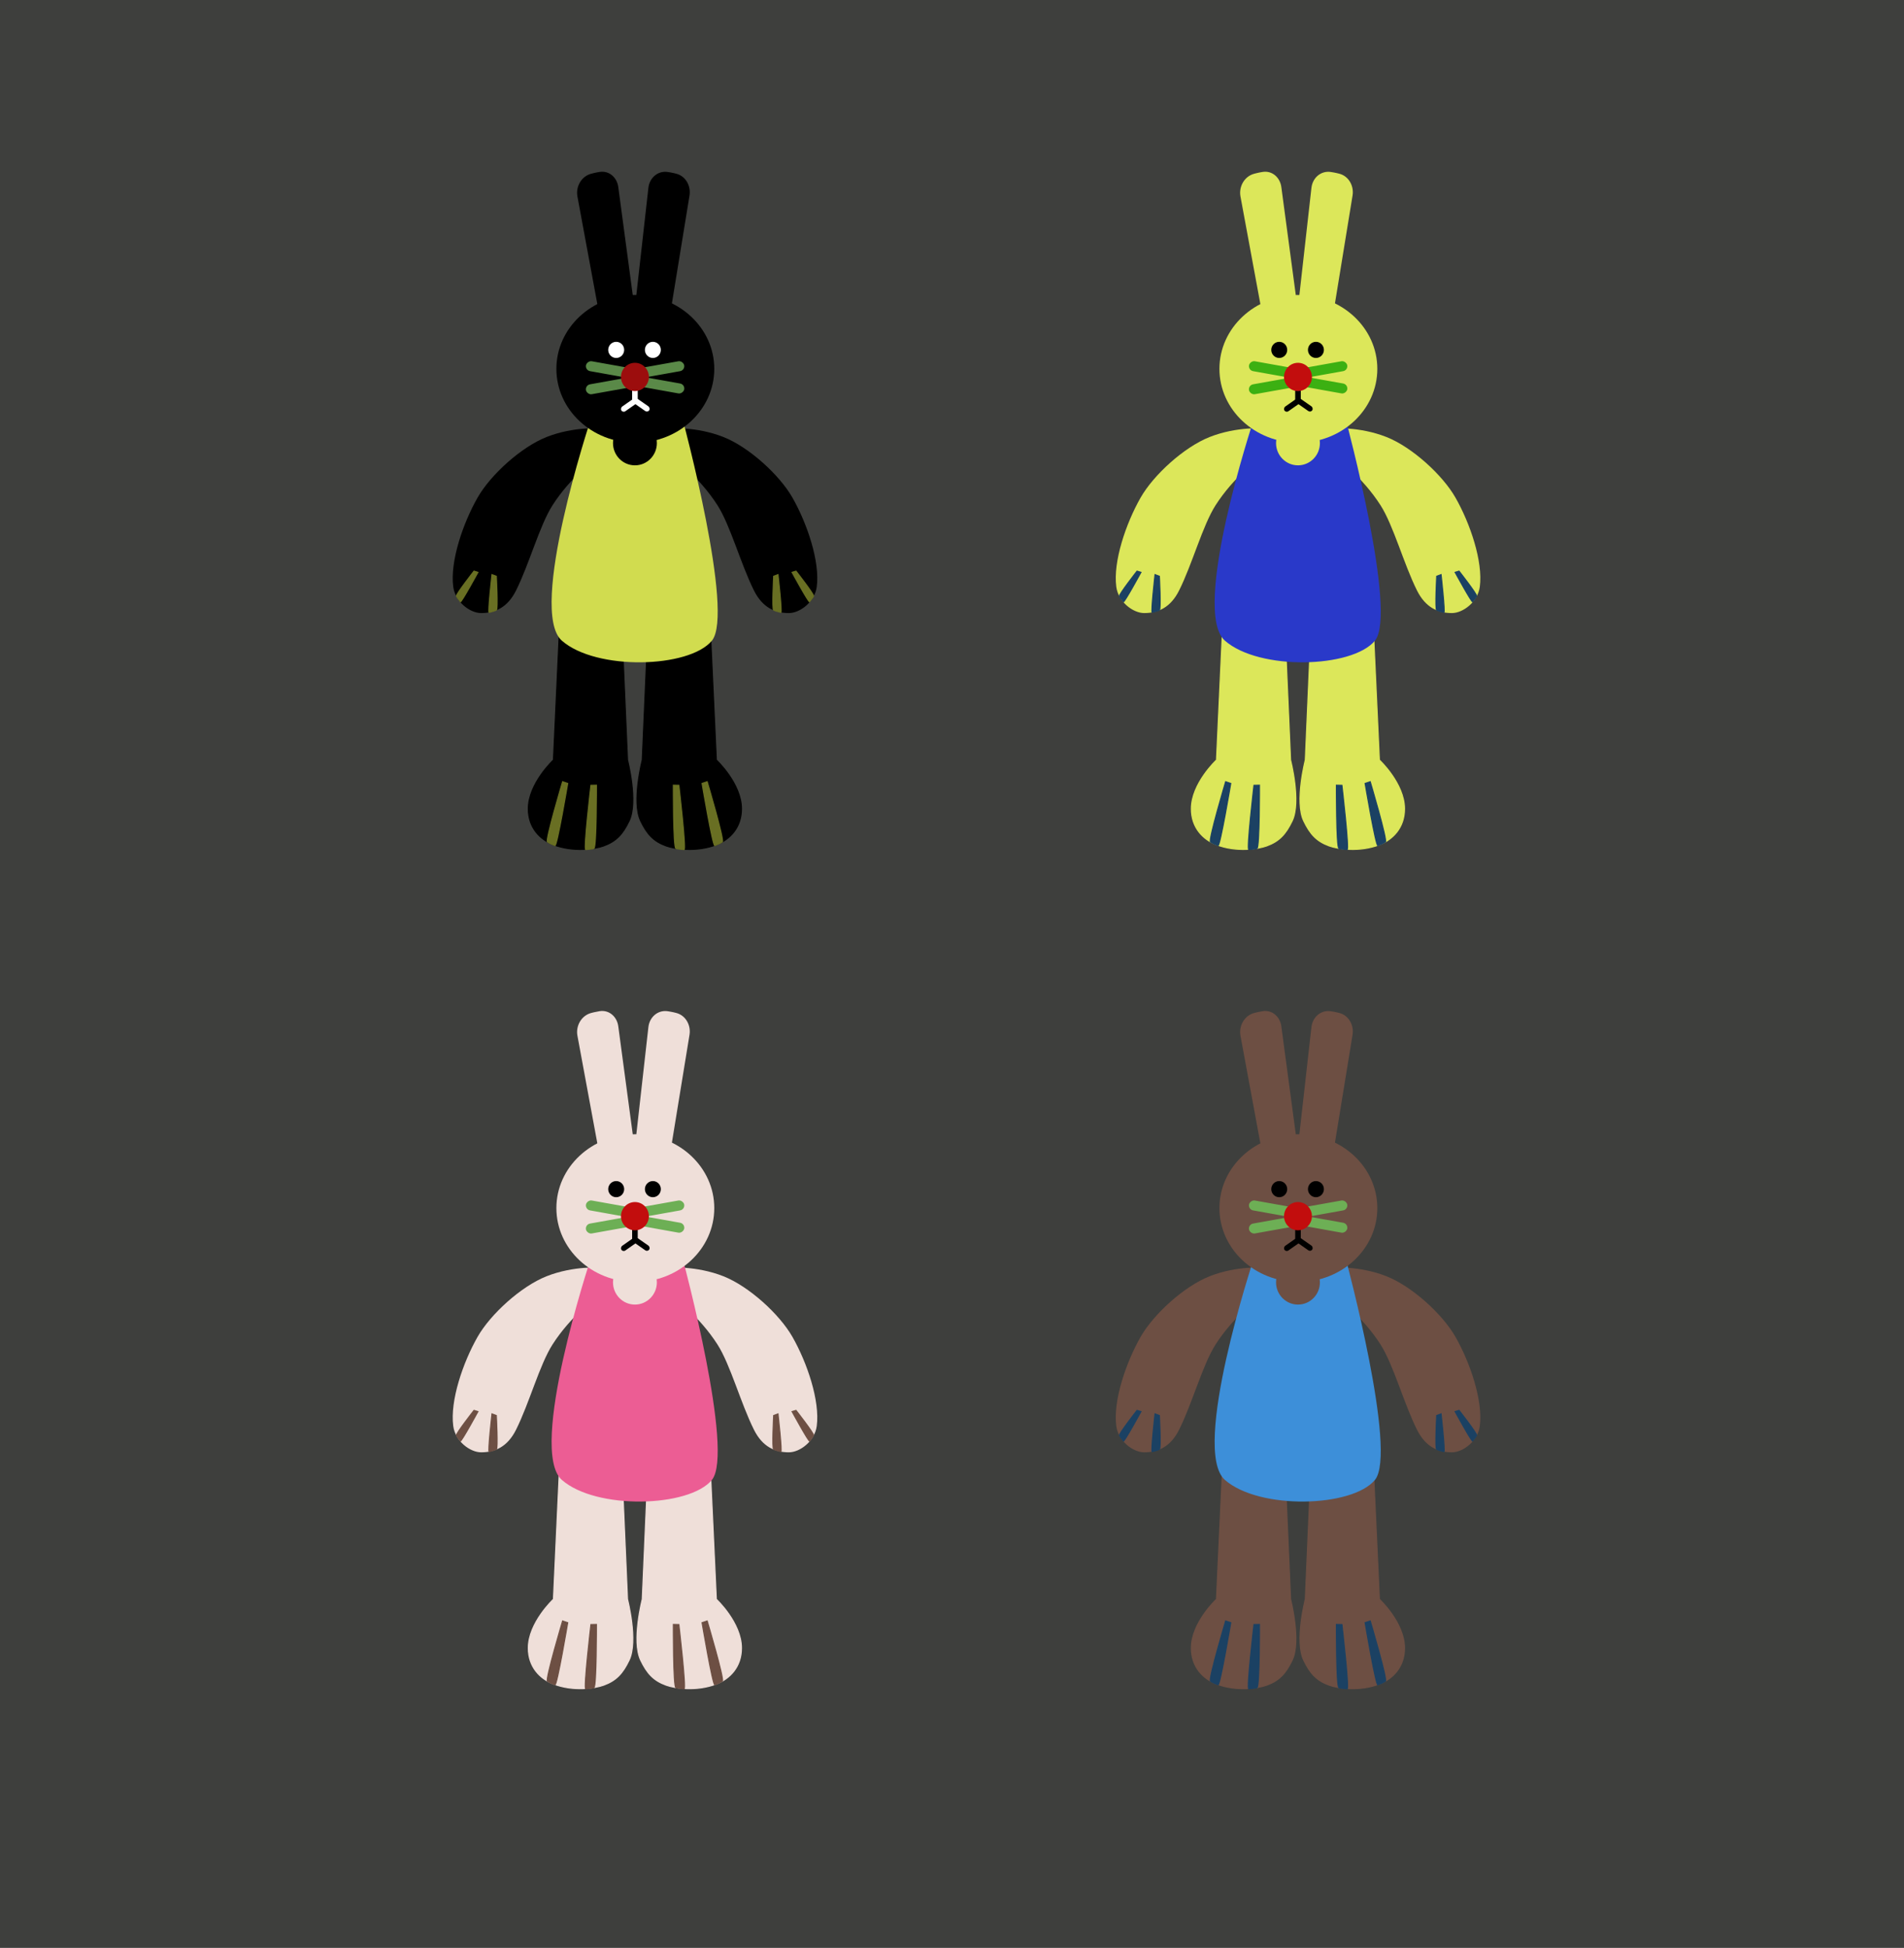 <svg width="1901" height="1945" viewBox="0 0 1901 1945" fill="none" xmlns="http://www.w3.org/2000/svg">
<rect width="1901" height="1945" fill="#3E3F3D"/>
<path d="M716.34 504.489C698.185 476.129 673.345 458.138 673.345 458.138L667.771 427.749C667.771 427.749 694.91 425.531 722.312 436.374C747.821 446.468 778.236 474.172 791.183 496.886C805.809 522.543 818.821 560.722 815.467 585.959C813.459 601.07 798.706 612.157 787.6 612.157C773.655 612.157 761.278 606.614 752.804 589.686C739.539 563.187 729.265 524.678 716.34 504.489Z" fill="black"/>
<path d="M812.283 595.229C811.324 597.17 809.496 599.259 808.302 600.871C807.44 602.034 790.785 571.449 790.785 571.449L794.766 570.24C794.766 570.24 813.079 593.617 812.283 595.229Z" fill="#696F23" stroke="#696F23"/>
<path d="M772.383 609.211C774.496 610.268 777.496 610.865 779.614 611.473C781.141 611.911 776.827 573.721 776.827 573.721L772.424 575.358C772.424 575.358 770.629 608.334 772.383 609.211Z" fill="#696F23" stroke="#696F23"/>
<path d="M551.66 504.489C569.815 476.129 594.655 458.138 594.655 458.138L600.229 427.749C600.229 427.749 573.09 425.531 545.688 436.374C520.179 446.468 489.764 474.172 476.817 496.886C462.191 522.543 449.179 560.722 452.533 585.959C454.541 601.07 469.294 612.157 480.4 612.157C494.345 612.157 506.722 606.614 515.196 589.686C528.461 563.187 538.735 524.678 551.66 504.489Z" fill="black"/>
<path d="M455.717 595.229C456.676 597.17 458.504 599.259 459.698 600.871C460.56 602.034 477.215 571.449 477.215 571.449L473.234 570.24C473.234 570.24 454.921 593.617 455.717 595.229Z" fill="#696F23" stroke="#696F23"/>
<path d="M495.617 609.211C493.504 610.268 490.504 610.865 488.386 611.473C486.859 611.911 491.173 573.721 491.173 573.721L495.576 575.358C495.576 575.358 497.371 608.334 495.617 609.211Z" fill="#696F23" stroke="#696F23"/>
<path d="M715.257 758.866L709.285 629.891L646.385 639.967L641.21 758.866C641.21 758.866 630.461 800.605 639.618 819.726C645.987 833.026 652.555 840.157 665.096 844.714C673.854 847.897 695.352 851.163 715.257 843.505C728.571 838.383 740.337 826.56 740.337 807.634C740.337 782.242 715.257 758.866 715.257 758.866Z" fill="black" stroke="black"/>
<path d="M721.229 840.684C718.439 842.546 716.618 843.078 713.665 844.311C711.535 845.201 700.925 782.242 700.925 782.242L706.101 780.496C706.101 780.496 723.545 839.137 721.229 840.684Z" fill="#696F23" stroke="#696F23"/>
<path d="M674.768 847.152C678.012 848.107 679.785 848.022 683.014 848.317C685.343 848.53 677.835 784.101 677.835 784.101L672.262 783.985C672.262 783.985 672.073 846.358 674.768 847.152Z" fill="#696F23" stroke="#696F23"/>
<path d="M552.529 758.866L558.5 629.891L621.4 639.967L626.576 758.866C626.576 758.866 637.325 800.605 628.168 819.726C621.798 833.026 615.23 840.157 602.69 844.714C593.931 847.897 572.434 851.163 552.529 843.505C539.215 838.383 527.448 826.56 527.448 807.634C527.448 782.242 552.529 758.866 552.529 758.866Z" fill="black" stroke="black"/>
<path d="M546.557 840.684C549.346 842.546 551.168 843.078 554.121 844.311C556.25 845.201 566.86 782.242 566.86 782.242L561.685 780.496C561.685 780.496 544.241 839.137 546.557 840.684Z" fill="#696F23" stroke="#696F23"/>
<path d="M593.018 847.152C589.774 848.107 588.001 848.022 584.771 848.317C582.442 848.53 589.95 784.101 589.95 784.101L595.524 783.985C595.524 783.985 595.712 846.358 593.018 847.152Z" fill="#696F23" stroke="#696F23"/>
<path d="M589.32 420.307H682.017C682.017 420.307 733.555 612.198 710.767 639.73C687.979 667.263 595.263 669.766 560.987 639.73C526.711 609.695 589.32 420.307 589.32 420.307Z" fill="#D1DC4F"/>
<ellipse cx="633.933" cy="442.474" rx="21.896" ry="22.168" fill="black"/>
<ellipse cx="634.331" cy="368.314" rx="78.824" ry="73.757" fill="black"/>
<ellipse cx="615.222" cy="349.371" rx="7.962" ry="8.061" fill="white"/>
<ellipse cx="651.847" cy="349.371" rx="7.962" ry="8.061" fill="white"/>
<path d="M576.521 196.22C574.687 186.313 580.456 176.049 590.249 173.471C591.231 173.212 592.224 172.962 593.216 172.727C595.032 172.295 596.914 171.943 598.778 171.655C608.225 170.194 616.032 177.239 617.306 186.752L632.729 301.921L597.444 309.308L576.521 196.22Z" fill="black"/>
<path d="M647.375 187.545C648.506 177.491 656.883 170.189 666.829 171.742C667.826 171.898 668.831 172.067 669.831 172.248C671.662 172.58 673.532 173.013 675.366 173.499C684.664 175.963 689.971 185.754 688.428 195.21L669.746 309.697L634.461 302.31L647.375 187.545Z" fill="black"/>
<rect x="631.146" y="386.451" width="5.573" height="16.928" fill="white"/>
<rect width="5.62" height="18.387" rx="2.81" transform="matrix(0.564 0.826 -0.819 0.573 633.928 397.056)" fill="white"/>
<rect width="5.62" height="18.387" rx="2.81" transform="matrix(-0.564 0.826 0.819 0.573 634.679 396.876)" fill="white"/>
<rect width="44.664" height="10.036" rx="5.018" transform="matrix(0.984 -0.176 0.172 0.985 584.17 384.627)" fill="#5A8948"/>
<rect width="44.664" height="10.036" rx="5.018" transform="matrix(-0.984 -0.176 -0.172 0.985 629.861 367.699)" fill="#5A8948"/>
<rect width="44.664" height="10.036" rx="5.018" transform="matrix(0.984 -0.176 0.172 0.985 638.312 367.699)" fill="#5A8948"/>
<rect width="44.664" height="10.036" rx="5.018" transform="matrix(-0.984 -0.176 -0.172 0.985 684.003 383.821)" fill="#5A8948"/>
<ellipse cx="633.932" cy="376.375" rx="13.934" ry="14.107" fill="#9C0D0D"/>
<path d="M1378.34 504.489C1360.18 476.129 1335.34 458.138 1335.34 458.138L1329.77 427.749C1329.77 427.749 1356.91 425.531 1384.31 436.374C1409.82 446.468 1440.24 474.172 1453.18 496.886C1467.81 522.543 1480.82 560.722 1477.47 585.959C1475.46 601.07 1460.71 612.157 1449.6 612.157C1435.65 612.157 1423.28 606.614 1414.8 589.686C1401.54 563.187 1391.26 524.678 1378.34 504.489Z" fill="#DCE75A"/>
<path d="M1474.28 595.229C1473.32 597.17 1471.5 599.259 1470.3 600.871C1469.44 602.034 1452.79 571.449 1452.79 571.449L1456.77 570.24C1456.77 570.24 1475.08 593.617 1474.28 595.229Z" fill="#1B4163" stroke="#1B4163"/>
<path d="M1434.38 609.211C1436.5 610.268 1439.5 610.865 1441.61 611.473C1443.14 611.911 1438.83 573.721 1438.83 573.721L1434.42 575.358C1434.42 575.358 1432.63 608.334 1434.38 609.211Z" fill="#1B4163" stroke="#1B4163"/>
<path d="M1213.66 504.489C1231.82 476.129 1256.66 458.138 1256.66 458.138L1262.23 427.749C1262.23 427.749 1235.09 425.531 1207.69 436.374C1182.18 446.468 1151.76 474.172 1138.82 496.886C1124.19 522.543 1111.18 560.722 1114.53 585.959C1116.54 601.07 1131.29 612.157 1142.4 612.157C1156.35 612.157 1168.72 606.614 1177.2 589.686C1190.46 563.187 1200.74 524.678 1213.66 504.489Z" fill="#DCE75A"/>
<path d="M1117.72 595.229C1118.68 597.17 1120.5 599.259 1121.7 600.871C1122.56 602.034 1139.21 571.449 1139.21 571.449L1135.23 570.24C1135.23 570.24 1116.92 593.617 1117.72 595.229Z" fill="#1B4163" stroke="#1B4163"/>
<path d="M1157.62 609.211C1155.5 610.268 1152.5 610.865 1150.39 611.473C1148.86 611.911 1153.17 573.721 1153.17 573.721L1157.58 575.358C1157.58 575.358 1159.37 608.334 1157.62 609.211Z" fill="#1B4163" stroke="#1B4163"/>
<path d="M1377.26 758.866L1371.29 629.891L1308.39 639.967L1303.21 758.866C1303.21 758.866 1292.46 800.605 1301.62 819.726C1307.99 833.026 1314.56 840.157 1327.1 844.714C1335.85 847.897 1357.35 851.163 1377.26 843.505C1390.57 838.383 1402.34 826.56 1402.34 807.634C1402.34 782.242 1377.26 758.866 1377.26 758.866Z" fill="#DCE75A" stroke="#DCE75A"/>
<path d="M1383.23 840.684C1380.44 842.546 1378.62 843.078 1375.66 844.311C1373.54 845.201 1362.93 782.242 1362.93 782.242L1368.1 780.496C1368.1 780.496 1385.54 839.137 1383.23 840.684Z" fill="#1B4163" stroke="#1B4163"/>
<path d="M1336.77 847.152C1340.01 848.107 1341.78 848.022 1345.01 848.317C1347.34 848.53 1339.84 784.101 1339.84 784.101L1334.26 783.985C1334.26 783.985 1334.07 846.358 1336.77 847.152Z" fill="#1B4163" stroke="#1B4163"/>
<path d="M1214.53 758.866L1220.5 629.891L1283.4 639.967L1288.58 758.866C1288.58 758.866 1299.32 800.605 1290.17 819.726C1283.8 833.026 1277.23 840.157 1264.69 844.714C1255.93 847.897 1234.43 851.163 1214.53 843.505C1201.21 838.383 1189.45 826.56 1189.45 807.634C1189.45 782.242 1214.53 758.866 1214.53 758.866Z" fill="#DCE75A" stroke="#DCE75A"/>
<path d="M1208.56 840.684C1211.35 842.546 1213.17 843.078 1216.12 844.311C1218.25 845.201 1228.86 782.242 1228.86 782.242L1223.68 780.496C1223.68 780.496 1206.24 839.137 1208.56 840.684Z" fill="#1B4163" stroke="#1B4163"/>
<path d="M1255.02 847.152C1251.77 848.107 1250 848.022 1246.77 848.317C1244.44 848.53 1251.95 784.101 1251.95 784.101L1257.52 783.985C1257.52 783.985 1257.71 846.358 1255.02 847.152Z" fill="#1B4163" stroke="#1B4163"/>
<path d="M1251.32 420.307H1344.02C1344.02 420.307 1395.55 612.198 1372.77 639.73C1349.98 667.263 1257.26 669.766 1222.99 639.73C1188.71 609.695 1251.32 420.307 1251.32 420.307Z" fill="#2939C9"/>
<ellipse cx="1295.93" cy="442.474" rx="21.896" ry="22.168" fill="#DCE75A"/>
<ellipse cx="1296.33" cy="368.314" rx="78.824" ry="73.757" fill="#DCE75A"/>
<ellipse cx="1277.22" cy="349.371" rx="7.962" ry="8.061" fill="black"/>
<ellipse cx="1313.85" cy="349.371" rx="7.962" ry="8.061" fill="black"/>
<path d="M1238.52 196.22C1236.69 186.313 1242.46 176.049 1252.25 173.471C1253.23 173.212 1254.22 172.962 1255.22 172.727C1257.03 172.295 1258.91 171.943 1260.78 171.655C1270.22 170.194 1278.03 177.239 1279.31 186.752L1294.73 301.921L1259.44 309.308L1238.52 196.22Z" fill="#DCE75A"/>
<path d="M1309.37 187.545C1310.51 177.491 1318.88 170.189 1328.83 171.742C1329.83 171.898 1330.83 172.067 1331.83 172.248C1333.66 172.58 1335.53 173.013 1337.37 173.499C1346.66 175.963 1351.97 185.754 1350.43 195.21L1331.75 309.697L1296.46 302.31L1309.37 187.545Z" fill="#DCE75A"/>
<rect x="1293.15" y="386.451" width="5.573" height="16.928" fill="black"/>
<rect width="5.62" height="18.387" rx="2.81" transform="matrix(0.564 0.826 -0.819 0.573 1295.93 397.056)" fill="black"/>
<rect width="5.62" height="18.387" rx="2.81" transform="matrix(-0.564 0.826 0.819 0.573 1296.68 396.876)" fill="black"/>
<rect width="44.664" height="10.036" rx="5.018" transform="matrix(0.984 -0.176 0.172 0.985 1246.17 384.627)" fill="#3CB012"/>
<rect width="44.664" height="10.036" rx="5.018" transform="matrix(-0.984 -0.176 -0.172 0.985 1291.86 367.699)" fill="#3CB012"/>
<rect width="44.664" height="10.036" rx="5.018" transform="matrix(0.984 -0.176 0.172 0.985 1300.31 367.699)" fill="#3CB012"/>
<rect width="44.664" height="10.036" rx="5.018" transform="matrix(-0.984 -0.176 -0.172 0.985 1346 383.821)" fill="#3CB012"/>
<ellipse cx="1295.93" cy="376.375" rx="13.934" ry="14.107" fill="#C20D0D"/>
<path d="M716.34 1342.49C698.185 1314.13 673.345 1296.14 673.345 1296.14L667.771 1265.75C667.771 1265.75 694.91 1263.53 722.312 1274.37C747.821 1284.47 778.236 1312.17 791.183 1334.89C805.809 1360.54 818.821 1398.72 815.467 1423.96C813.459 1439.07 798.706 1450.16 787.6 1450.16C773.655 1450.16 761.278 1444.61 752.804 1427.69C739.539 1401.19 729.265 1362.68 716.34 1342.49Z" fill="#EFDFD9"/>
<path d="M812.283 1433.23C811.324 1435.17 809.496 1437.26 808.302 1438.87C807.44 1440.03 790.785 1409.45 790.785 1409.45L794.766 1408.24C794.766 1408.24 813.079 1431.62 812.283 1433.23Z" fill="#6D4F43" stroke="#6D4F43"/>
<path d="M772.383 1447.21C774.496 1448.27 777.496 1448.87 779.614 1449.47C781.141 1449.91 776.827 1411.72 776.827 1411.72L772.424 1413.36C772.424 1413.36 770.629 1446.33 772.383 1447.21Z" fill="#6D4F43" stroke="#6D4F43"/>
<path d="M551.66 1342.49C569.815 1314.13 594.655 1296.14 594.655 1296.14L600.229 1265.75C600.229 1265.75 573.09 1263.53 545.688 1274.37C520.179 1284.47 489.764 1312.17 476.817 1334.89C462.191 1360.54 449.179 1398.72 452.533 1423.96C454.541 1439.07 469.294 1450.16 480.4 1450.16C494.345 1450.16 506.722 1444.61 515.196 1427.69C528.461 1401.19 538.735 1362.68 551.66 1342.49Z" fill="#EFDFD9"/>
<path d="M455.717 1433.23C456.676 1435.17 458.504 1437.26 459.698 1438.87C460.56 1440.03 477.215 1409.45 477.215 1409.45L473.234 1408.24C473.234 1408.24 454.921 1431.62 455.717 1433.23Z" fill="#6D4F43" stroke="#6D4F43"/>
<path d="M495.617 1447.21C493.504 1448.27 490.504 1448.87 488.386 1449.47C486.859 1449.91 491.173 1411.72 491.173 1411.72L495.576 1413.36C495.576 1413.36 497.371 1446.33 495.617 1447.21Z" fill="#6D4F43" stroke="#6D4F43"/>
<path d="M715.257 1596.87L709.285 1467.89L646.385 1477.97L641.21 1596.87C641.21 1596.87 630.461 1638.61 639.618 1657.73C645.987 1671.03 652.555 1678.16 665.096 1682.71C673.854 1685.9 695.352 1689.16 715.257 1681.5C728.571 1676.38 740.337 1664.56 740.337 1645.63C740.337 1620.24 715.257 1596.87 715.257 1596.87Z" fill="#EFDFD9" stroke="#EFDFD9"/>
<path d="M721.229 1678.68C718.439 1680.55 716.618 1681.08 713.665 1682.31C711.535 1683.2 700.925 1620.24 700.925 1620.24L706.101 1618.5C706.101 1618.5 723.545 1677.14 721.229 1678.68Z" fill="#6D4F43" stroke="#6D4F43"/>
<path d="M674.768 1685.15C678.012 1686.11 679.785 1686.02 683.014 1686.32C685.343 1686.53 677.835 1622.1 677.835 1622.1L672.262 1621.98C672.262 1621.98 672.073 1684.36 674.768 1685.15Z" fill="#6D4F43" stroke="#6D4F43"/>
<path d="M552.529 1596.87L558.5 1467.89L621.4 1477.97L626.576 1596.87C626.576 1596.87 637.325 1638.61 628.168 1657.73C621.798 1671.03 615.23 1678.16 602.69 1682.71C593.931 1685.9 572.434 1689.16 552.529 1681.5C539.215 1676.38 527.448 1664.56 527.448 1645.63C527.448 1620.24 552.529 1596.87 552.529 1596.87Z" fill="#EFDFD9" stroke="#EFDFD9"/>
<path d="M546.557 1678.68C549.346 1680.55 551.168 1681.08 554.121 1682.31C556.25 1683.2 566.86 1620.24 566.86 1620.24L561.685 1618.5C561.685 1618.5 544.241 1677.14 546.557 1678.68Z" fill="#6D4F43" stroke="#6D4F43"/>
<path d="M593.018 1685.15C589.774 1686.11 588.001 1686.02 584.771 1686.32C582.442 1686.53 589.95 1622.1 589.95 1622.1L595.524 1621.98C595.524 1621.98 595.712 1684.36 593.018 1685.15Z" fill="#6D4F43" stroke="#6D4F43"/>
<path d="M589.32 1258.31H682.017C682.017 1258.31 733.555 1450.2 710.767 1477.73C687.979 1505.26 595.263 1507.77 560.987 1477.73C526.711 1447.7 589.32 1258.31 589.32 1258.31Z" fill="#EC5D94"/>
<ellipse cx="633.933" cy="1280.47" rx="21.896" ry="22.168" fill="#EFDFD9"/>
<ellipse cx="634.331" cy="1206.31" rx="78.824" ry="73.757" fill="#EFDFD9"/>
<ellipse cx="615.222" cy="1187.37" rx="7.962" ry="8.061" fill="black"/>
<ellipse cx="651.847" cy="1187.37" rx="7.962" ry="8.061" fill="black"/>
<path d="M576.521 1034.22C574.687 1024.31 580.456 1014.05 590.249 1011.47C591.231 1011.21 592.224 1010.96 593.216 1010.73C595.032 1010.3 596.914 1009.94 598.778 1009.65C608.225 1008.19 616.032 1015.24 617.306 1024.75L632.729 1139.92L597.444 1147.31L576.521 1034.22Z" fill="#EFDFD9"/>
<path d="M647.375 1025.55C648.506 1015.49 656.883 1008.19 666.829 1009.74C667.826 1009.9 668.831 1010.07 669.831 1010.25C671.662 1010.58 673.532 1011.01 675.366 1011.5C684.664 1013.96 689.971 1023.75 688.428 1033.21L669.746 1147.7L634.461 1140.31L647.375 1025.55Z" fill="#EFDFD9"/>
<rect x="631.146" y="1224.45" width="5.573" height="16.928" fill="black"/>
<rect width="5.62" height="18.387" rx="2.81" transform="matrix(0.564 0.826 -0.819 0.573 633.928 1235.06)" fill="black"/>
<rect width="5.62" height="18.387" rx="2.81" transform="matrix(-0.564 0.826 0.819 0.573 634.679 1234.88)" fill="black"/>
<rect width="44.664" height="10.036" rx="5.018" transform="matrix(0.984 -0.176 0.172 0.985 584.17 1222.63)" fill="#6DAF55"/>
<rect width="44.664" height="10.036" rx="5.018" transform="matrix(-0.984 -0.176 -0.172 0.985 629.861 1205.7)" fill="#6DAF55"/>
<rect width="44.664" height="10.036" rx="5.018" transform="matrix(0.984 -0.176 0.172 0.985 638.312 1205.7)" fill="#6DAF55"/>
<rect width="44.664" height="10.036" rx="5.018" transform="matrix(-0.984 -0.176 -0.172 0.985 684.003 1221.82)" fill="#6DAF55"/>
<ellipse cx="633.932" cy="1214.37" rx="13.934" ry="14.107" fill="#C20D0D"/>
<path d="M1378.34 1342.49C1360.18 1314.13 1335.34 1296.14 1335.34 1296.14L1329.77 1265.75C1329.77 1265.75 1356.91 1263.53 1384.31 1274.37C1409.82 1284.47 1440.24 1312.17 1453.18 1334.89C1467.81 1360.54 1480.82 1398.72 1477.47 1423.96C1475.46 1439.07 1460.71 1450.16 1449.6 1450.16C1435.65 1450.16 1423.28 1444.61 1414.8 1427.69C1401.54 1401.19 1391.26 1362.68 1378.34 1342.49Z" fill="#6D4F43"/>
<path d="M1474.28 1433.23C1473.32 1435.17 1471.5 1437.26 1470.3 1438.87C1469.44 1440.03 1452.79 1409.45 1452.79 1409.45L1456.77 1408.24C1456.77 1408.24 1475.08 1431.62 1474.28 1433.23Z" fill="#1B4163" stroke="#1B4163"/>
<path d="M1434.38 1447.21C1436.5 1448.27 1439.5 1448.87 1441.61 1449.47C1443.14 1449.91 1438.83 1411.72 1438.83 1411.72L1434.42 1413.36C1434.42 1413.36 1432.63 1446.33 1434.38 1447.21Z" fill="#1B4163" stroke="#1B4163"/>
<path d="M1213.66 1342.49C1231.82 1314.13 1256.66 1296.14 1256.66 1296.14L1262.23 1265.75C1262.23 1265.75 1235.09 1263.53 1207.69 1274.37C1182.18 1284.47 1151.76 1312.17 1138.82 1334.89C1124.19 1360.54 1111.18 1398.72 1114.53 1423.96C1116.54 1439.07 1131.29 1450.16 1142.4 1450.16C1156.35 1450.16 1168.72 1444.61 1177.2 1427.69C1190.46 1401.19 1200.74 1362.68 1213.66 1342.49Z" fill="#6D4F43"/>
<path d="M1117.72 1433.23C1118.68 1435.17 1120.5 1437.26 1121.7 1438.87C1122.56 1440.03 1139.21 1409.45 1139.21 1409.45L1135.23 1408.24C1135.23 1408.24 1116.92 1431.62 1117.72 1433.23Z" fill="#1B4163" stroke="#1B4163"/>
<path d="M1157.62 1447.21C1155.5 1448.27 1152.5 1448.87 1150.39 1449.47C1148.86 1449.91 1153.17 1411.72 1153.17 1411.72L1157.58 1413.36C1157.58 1413.36 1159.37 1446.33 1157.62 1447.21Z" fill="#1B4163" stroke="#1B4163"/>
<path d="M1377.26 1596.87L1371.29 1467.89L1308.39 1477.97L1303.21 1596.87C1303.21 1596.87 1292.46 1638.61 1301.62 1657.73C1307.99 1671.03 1314.56 1678.16 1327.1 1682.71C1335.85 1685.9 1357.35 1689.16 1377.26 1681.5C1390.57 1676.38 1402.34 1664.56 1402.34 1645.63C1402.34 1620.24 1377.26 1596.87 1377.26 1596.87Z" fill="#6D4F43" stroke="#6D4F43"/>
<path d="M1383.23 1678.68C1380.44 1680.55 1378.62 1681.08 1375.66 1682.31C1373.54 1683.2 1362.93 1620.24 1362.93 1620.24L1368.1 1618.5C1368.1 1618.5 1385.54 1677.14 1383.23 1678.68Z" fill="#1B4163" stroke="#1B4163"/>
<path d="M1336.77 1685.15C1340.01 1686.11 1341.78 1686.02 1345.01 1686.32C1347.34 1686.53 1339.84 1622.1 1339.84 1622.1L1334.26 1621.98C1334.26 1621.98 1334.07 1684.36 1336.77 1685.15Z" fill="#1B4163" stroke="#1B4163"/>
<path d="M1214.53 1596.87L1220.5 1467.89L1283.4 1477.97L1288.58 1596.87C1288.58 1596.87 1299.32 1638.61 1290.17 1657.73C1283.8 1671.03 1277.23 1678.16 1264.69 1682.71C1255.93 1685.9 1234.43 1689.16 1214.53 1681.5C1201.21 1676.38 1189.45 1664.56 1189.45 1645.63C1189.45 1620.24 1214.53 1596.87 1214.53 1596.87Z" fill="#6D4F43" stroke="#6D4F43"/>
<path d="M1208.56 1678.68C1211.35 1680.55 1213.17 1681.08 1216.12 1682.31C1218.25 1683.2 1228.86 1620.24 1228.86 1620.24L1223.68 1618.5C1223.68 1618.5 1206.24 1677.14 1208.56 1678.68Z" fill="#1B4163" stroke="#1B4163"/>
<path d="M1255.02 1685.15C1251.77 1686.11 1250 1686.02 1246.77 1686.32C1244.44 1686.53 1251.95 1622.1 1251.95 1622.1L1257.52 1621.98C1257.52 1621.98 1257.71 1684.36 1255.02 1685.15Z" fill="#1B4163" stroke="#1B4163"/>
<path d="M1251.32 1258.31H1344.02C1344.02 1258.31 1395.55 1450.2 1372.77 1477.73C1349.98 1505.26 1257.26 1507.77 1222.99 1477.73C1188.71 1447.7 1251.32 1258.31 1251.32 1258.31Z" fill="#3D8FD9"/>
<ellipse cx="1295.93" cy="1280.47" rx="21.896" ry="22.168" fill="#6D4F43"/>
<ellipse cx="1296.33" cy="1206.31" rx="78.824" ry="73.757" fill="#6D4F43"/>
<ellipse cx="1277.22" cy="1187.37" rx="7.962" ry="8.061" fill="black"/>
<ellipse cx="1313.85" cy="1187.37" rx="7.962" ry="8.061" fill="black"/>
<path d="M1238.52 1034.22C1236.69 1024.31 1242.46 1014.05 1252.25 1011.47C1253.23 1011.21 1254.22 1010.96 1255.22 1010.73C1257.03 1010.3 1258.91 1009.94 1260.78 1009.65C1270.22 1008.19 1278.03 1015.24 1279.31 1024.75L1294.73 1139.92L1259.44 1147.31L1238.52 1034.22Z" fill="#6D4F43"/>
<path d="M1309.37 1025.55C1310.51 1015.49 1318.88 1008.19 1328.83 1009.74C1329.83 1009.9 1330.83 1010.07 1331.83 1010.25C1333.66 1010.58 1335.53 1011.01 1337.37 1011.5C1346.66 1013.96 1351.97 1023.75 1350.43 1033.21L1331.75 1147.7L1296.46 1140.31L1309.37 1025.55Z" fill="#6D4F43"/>
<rect x="1293.15" y="1224.45" width="5.573" height="16.928" fill="black"/>
<rect width="5.62" height="18.387" rx="2.81" transform="matrix(0.564 0.826 -0.819 0.573 1295.93 1235.06)" fill="black"/>
<rect width="5.62" height="18.387" rx="2.81" transform="matrix(-0.564 0.826 0.819 0.573 1296.68 1234.88)" fill="black"/>
<rect width="44.664" height="10.036" rx="5.018" transform="matrix(0.984 -0.176 0.172 0.985 1246.17 1222.63)" fill="#6DAF55"/>
<rect width="44.664" height="10.036" rx="5.018" transform="matrix(-0.984 -0.176 -0.172 0.985 1291.86 1205.7)" fill="#6DAF55"/>
<rect width="44.664" height="10.036" rx="5.018" transform="matrix(0.984 -0.176 0.172 0.985 1300.31 1205.7)" fill="#6DAF55"/>
<rect width="44.664" height="10.036" rx="5.018" transform="matrix(-0.984 -0.176 -0.172 0.985 1346 1221.82)" fill="#6DAF55"/>
<ellipse cx="1295.93" cy="1214.37" rx="13.934" ry="14.107" fill="#C20D0D"/>
</svg>
